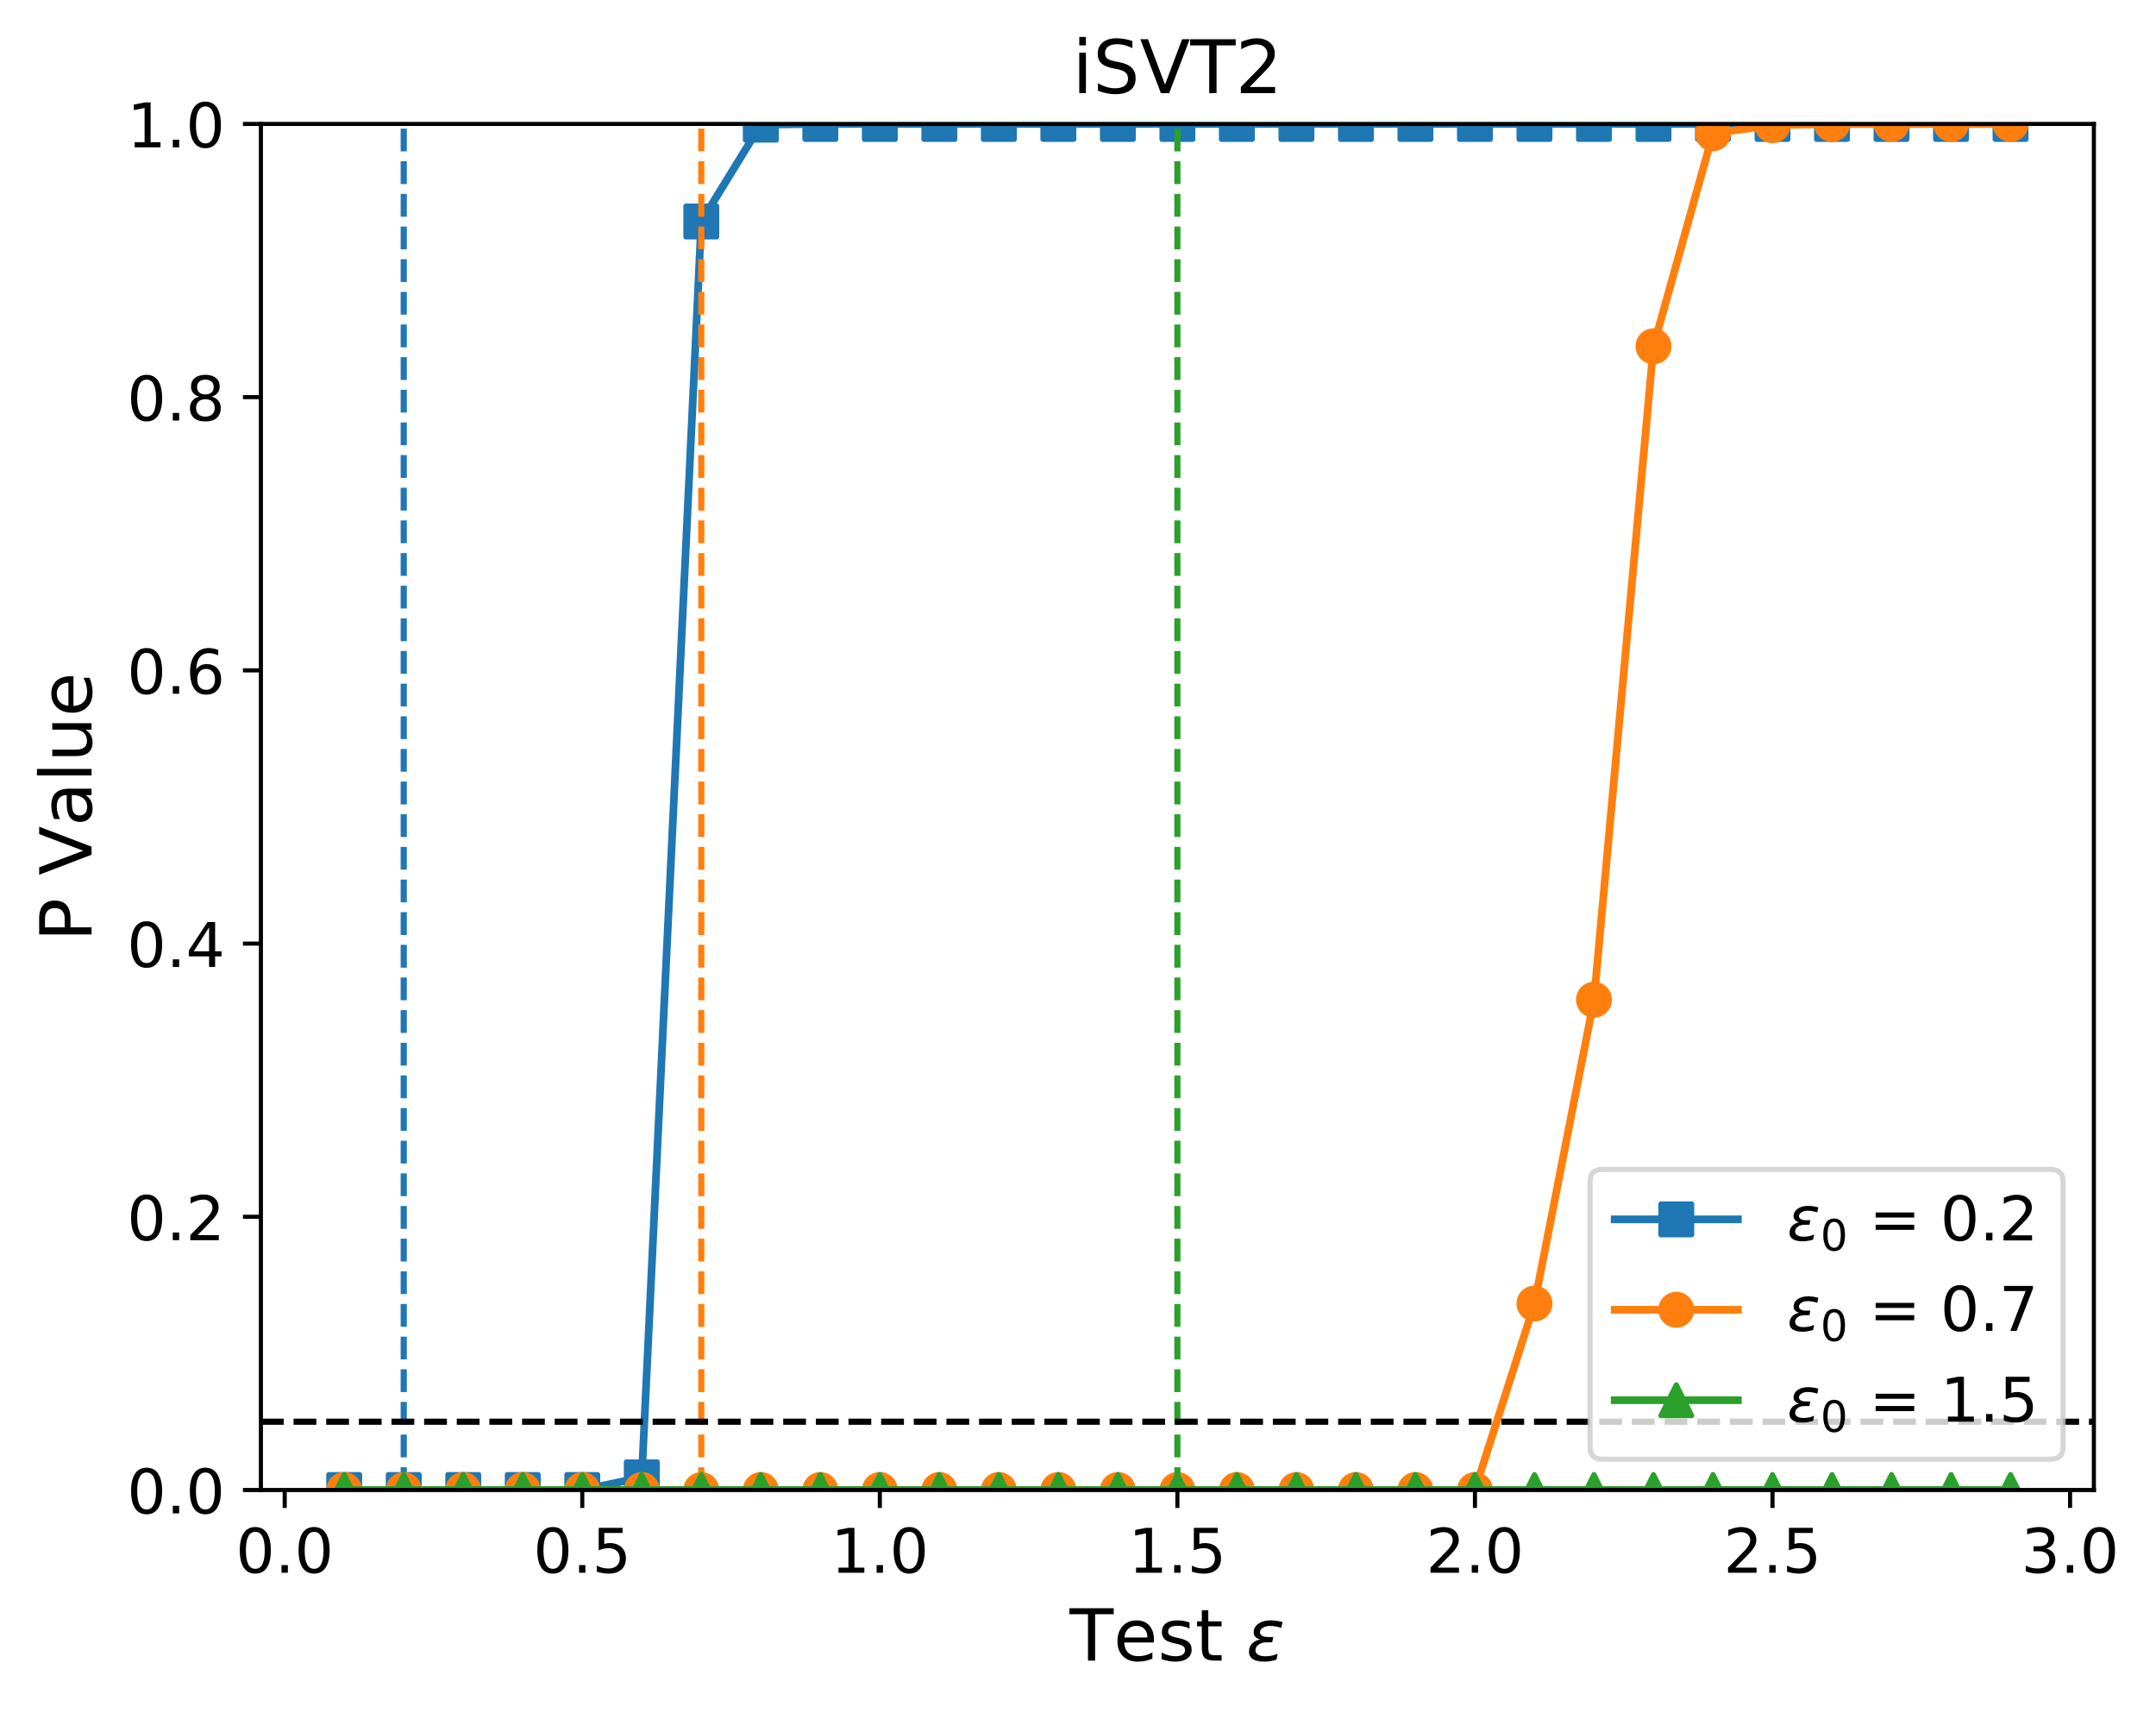 <?xml version="1.0" encoding="utf-8" standalone="no"?>
<!DOCTYPE svg PUBLIC "-//W3C//DTD SVG 1.1//EN"
  "http://www.w3.org/Graphics/SVG/1.1/DTD/svg11.dtd">
<!-- Created with matplotlib (https://matplotlib.org/) -->
<svg height="333.617pt" version="1.1" viewBox="0 0 420.057 333.617" width="420.057pt" xmlns="http://www.w3.org/2000/svg" xmlns:xlink="http://www.w3.org/1999/xlink">
 <defs>
  <style type="text/css">
*{stroke-linecap:butt;stroke-linejoin:round;}
  </style>
 </defs>
 <g id="figure_1">
  <g id="patch_1">
   <path d="M 0 333.617 
L 420.057 333.617 
L 420.057 0 
L 0 0 
z
" style="fill:#ffffff;"/>
  </g>
  <g id="axes_1">
   <g id="patch_2">
    <path d="M 50.833 290.254 
L 407.953 290.254 
L 407.953 24.142 
L 50.833 24.142 
z
" style="fill:#ffffff;"/>
   </g>
   <g id="matplotlib.axis_1">
    <g id="xtick_1">
     <g id="line2d_1">
      <defs>
       <path d="M 0 0 
L 0 3.5 
" id="m67f92b9d45" style="stroke:#000000;stroke-width:0.8;"/>
      </defs>
      <g>
       <use style="stroke:#000000;stroke-width:0.8;" x="55.471" xlink:href="#m67f92b9d45" y="290.254"/>
      </g>
     </g>
     <g id="text_1">
      <!-- 0.0 -->
      <defs>
       <path d="M 31.781 66.406 
Q 24.172 66.406 20.328 58.906 
Q 16.5 51.422 16.5 36.375 
Q 16.5 21.391 20.328 13.891 
Q 24.172 6.391 31.781 6.391 
Q 39.453 6.391 43.281 13.891 
Q 47.125 21.391 47.125 36.375 
Q 47.125 51.422 43.281 58.906 
Q 39.453 66.406 31.781 66.406 
z
M 31.781 74.219 
Q 44.047 74.219 50.516 64.516 
Q 56.984 54.828 56.984 36.375 
Q 56.984 17.969 50.516 8.266 
Q 44.047 -1.422 31.781 -1.422 
Q 19.531 -1.422 13.062 8.266 
Q 6.594 17.969 6.594 36.375 
Q 6.594 54.828 13.062 64.516 
Q 19.531 74.219 31.781 74.219 
z
" id="DejaVuSans-48"/>
       <path d="M 10.688 12.406 
L 21 12.406 
L 21 0 
L 10.688 0 
z
" id="DejaVuSans-46"/>
      </defs>
      <g transform="translate(45.929 306.372)scale(0.12 -0.12)">
       <use xlink:href="#DejaVuSans-48"/>
       <use x="63.623" xlink:href="#DejaVuSans-46"/>
       <use x="95.41" xlink:href="#DejaVuSans-48"/>
      </g>
     </g>
    </g>
    <g id="xtick_2">
     <g id="line2d_2">
      <g>
       <use style="stroke:#000000;stroke-width:0.8;" x="113.445" xlink:href="#m67f92b9d45" y="290.254"/>
      </g>
     </g>
     <g id="text_2">
      <!-- 0.5 -->
      <defs>
       <path d="M 10.797 72.906 
L 49.516 72.906 
L 49.516 64.594 
L 19.828 64.594 
L 19.828 46.734 
Q 21.969 47.469 24.109 47.828 
Q 26.266 48.188 28.422 48.188 
Q 40.625 48.188 47.75 41.5 
Q 54.891 34.812 54.891 23.391 
Q 54.891 11.625 47.562 5.094 
Q 40.234 -1.422 26.906 -1.422 
Q 22.312 -1.422 17.547 -0.641 
Q 12.797 0.141 7.719 1.703 
L 7.719 11.625 
Q 12.109 9.234 16.797 8.062 
Q 21.484 6.891 26.703 6.891 
Q 35.156 6.891 40.078 11.328 
Q 45.016 15.766 45.016 23.391 
Q 45.016 31 40.078 35.438 
Q 35.156 39.891 26.703 39.891 
Q 22.75 39.891 18.812 39.016 
Q 14.891 38.141 10.797 36.281 
z
" id="DejaVuSans-53"/>
      </defs>
      <g transform="translate(103.903 306.372)scale(0.12 -0.12)">
       <use xlink:href="#DejaVuSans-48"/>
       <use x="63.623" xlink:href="#DejaVuSans-46"/>
       <use x="95.41" xlink:href="#DejaVuSans-53"/>
      </g>
     </g>
    </g>
    <g id="xtick_3">
     <g id="line2d_3">
      <g>
       <use style="stroke:#000000;stroke-width:0.8;" x="171.419" xlink:href="#m67f92b9d45" y="290.254"/>
      </g>
     </g>
     <g id="text_3">
      <!-- 1.0 -->
      <defs>
       <path d="M 12.406 8.297 
L 28.516 8.297 
L 28.516 63.922 
L 10.984 60.406 
L 10.984 69.391 
L 28.422 72.906 
L 38.281 72.906 
L 38.281 8.297 
L 54.391 8.297 
L 54.391 0 
L 12.406 0 
z
" id="DejaVuSans-49"/>
      </defs>
      <g transform="translate(161.877 306.372)scale(0.12 -0.12)">
       <use xlink:href="#DejaVuSans-49"/>
       <use x="63.623" xlink:href="#DejaVuSans-46"/>
       <use x="95.41" xlink:href="#DejaVuSans-48"/>
      </g>
     </g>
    </g>
    <g id="xtick_4">
     <g id="line2d_4">
      <g>
       <use style="stroke:#000000;stroke-width:0.8;" x="229.393" xlink:href="#m67f92b9d45" y="290.254"/>
      </g>
     </g>
     <g id="text_4">
      <!-- 1.5 -->
      <g transform="translate(219.851 306.372)scale(0.12 -0.12)">
       <use xlink:href="#DejaVuSans-49"/>
       <use x="63.623" xlink:href="#DejaVuSans-46"/>
       <use x="95.41" xlink:href="#DejaVuSans-53"/>
      </g>
     </g>
    </g>
    <g id="xtick_5">
     <g id="line2d_5">
      <g>
       <use style="stroke:#000000;stroke-width:0.8;" x="287.367" xlink:href="#m67f92b9d45" y="290.254"/>
      </g>
     </g>
     <g id="text_5">
      <!-- 2.0 -->
      <defs>
       <path d="M 19.188 8.297 
L 53.609 8.297 
L 53.609 0 
L 7.328 0 
L 7.328 8.297 
Q 12.938 14.109 22.625 23.891 
Q 32.328 33.688 34.812 36.531 
Q 39.547 41.844 41.422 45.531 
Q 43.312 49.219 43.312 52.781 
Q 43.312 58.594 39.234 62.25 
Q 35.156 65.922 28.609 65.922 
Q 23.969 65.922 18.812 64.312 
Q 13.672 62.703 7.812 59.422 
L 7.812 69.391 
Q 13.766 71.781 18.938 73 
Q 24.125 74.219 28.422 74.219 
Q 39.75 74.219 46.484 68.547 
Q 53.219 62.891 53.219 53.422 
Q 53.219 48.922 51.531 44.891 
Q 49.859 40.875 45.406 35.406 
Q 44.188 33.984 37.641 27.219 
Q 31.109 20.453 19.188 8.297 
z
" id="DejaVuSans-50"/>
      </defs>
      <g transform="translate(277.825 306.372)scale(0.12 -0.12)">
       <use xlink:href="#DejaVuSans-50"/>
       <use x="63.623" xlink:href="#DejaVuSans-46"/>
       <use x="95.41" xlink:href="#DejaVuSans-48"/>
      </g>
     </g>
    </g>
    <g id="xtick_6">
     <g id="line2d_6">
      <g>
       <use style="stroke:#000000;stroke-width:0.8;" x="345.341" xlink:href="#m67f92b9d45" y="290.254"/>
      </g>
     </g>
     <g id="text_6">
      <!-- 2.5 -->
      <g transform="translate(335.799 306.372)scale(0.12 -0.12)">
       <use xlink:href="#DejaVuSans-50"/>
       <use x="63.623" xlink:href="#DejaVuSans-46"/>
       <use x="95.41" xlink:href="#DejaVuSans-53"/>
      </g>
     </g>
    </g>
    <g id="xtick_7">
     <g id="line2d_7">
      <g>
       <use style="stroke:#000000;stroke-width:0.8;" x="403.315" xlink:href="#m67f92b9d45" y="290.254"/>
      </g>
     </g>
     <g id="text_7">
      <!-- 3.0 -->
      <defs>
       <path d="M 40.578 39.312 
Q 47.656 37.797 51.625 33 
Q 55.609 28.219 55.609 21.188 
Q 55.609 10.406 48.188 4.484 
Q 40.766 -1.422 27.094 -1.422 
Q 22.516 -1.422 17.656 -0.516 
Q 12.797 0.391 7.625 2.203 
L 7.625 11.719 
Q 11.719 9.328 16.594 8.109 
Q 21.484 6.891 26.812 6.891 
Q 36.078 6.891 40.938 10.547 
Q 45.797 14.203 45.797 21.188 
Q 45.797 27.641 41.281 31.266 
Q 36.766 34.906 28.719 34.906 
L 20.219 34.906 
L 20.219 43.016 
L 29.109 43.016 
Q 36.375 43.016 40.234 45.922 
Q 44.094 48.828 44.094 54.297 
Q 44.094 59.906 40.109 62.906 
Q 36.141 65.922 28.719 65.922 
Q 24.656 65.922 20.016 65.031 
Q 15.375 64.156 9.812 62.312 
L 9.812 71.094 
Q 15.438 72.656 20.344 73.438 
Q 25.25 74.219 29.594 74.219 
Q 40.828 74.219 47.359 69.109 
Q 53.906 64.016 53.906 55.328 
Q 53.906 49.266 50.438 45.094 
Q 46.969 40.922 40.578 39.312 
z
" id="DejaVuSans-51"/>
      </defs>
      <g transform="translate(393.773 306.372)scale(0.12 -0.12)">
       <use xlink:href="#DejaVuSans-51"/>
       <use x="63.623" xlink:href="#DejaVuSans-46"/>
       <use x="95.41" xlink:href="#DejaVuSans-48"/>
      </g>
     </g>
    </g>
    <g id="text_8">
     <!-- Test $\epsilon$ -->
     <defs>
      <path d="M -0.297 72.906 
L 61.375 72.906 
L 61.375 64.594 
L 35.5 64.594 
L 35.5 0 
L 25.594 0 
L 25.594 64.594 
L -0.297 64.594 
z
" id="DejaVuSans-84"/>
      <path d="M 56.203 29.594 
L 56.203 25.203 
L 14.891 25.203 
Q 15.484 15.922 20.484 11.062 
Q 25.484 6.203 34.422 6.203 
Q 39.594 6.203 44.453 7.469 
Q 49.312 8.734 54.109 11.281 
L 54.109 2.781 
Q 49.266 0.734 44.188 -0.344 
Q 39.109 -1.422 33.891 -1.422 
Q 20.797 -1.422 13.156 6.188 
Q 5.516 13.812 5.516 26.812 
Q 5.516 40.234 12.766 48.109 
Q 20.016 56 32.328 56 
Q 43.359 56 49.781 48.891 
Q 56.203 41.797 56.203 29.594 
z
M 47.219 32.234 
Q 47.125 39.594 43.094 43.984 
Q 39.062 48.391 32.422 48.391 
Q 24.906 48.391 20.391 44.141 
Q 15.875 39.891 15.188 32.172 
z
" id="DejaVuSans-101"/>
      <path d="M 44.281 53.078 
L 44.281 44.578 
Q 40.484 46.531 36.375 47.5 
Q 32.281 48.484 27.875 48.484 
Q 21.188 48.484 17.844 46.438 
Q 14.5 44.391 14.5 40.281 
Q 14.5 37.156 16.891 35.375 
Q 19.281 33.594 26.516 31.984 
L 29.594 31.297 
Q 39.156 29.25 43.188 25.516 
Q 47.219 21.781 47.219 15.094 
Q 47.219 7.469 41.188 3.016 
Q 35.156 -1.422 24.609 -1.422 
Q 20.219 -1.422 15.453 -0.562 
Q 10.688 0.297 5.422 2 
L 5.422 11.281 
Q 10.406 8.688 15.234 7.391 
Q 20.062 6.109 24.812 6.109 
Q 31.156 6.109 34.562 8.281 
Q 37.984 10.453 37.984 14.406 
Q 37.984 18.062 35.516 20.016 
Q 33.062 21.969 24.703 23.781 
L 21.578 24.516 
Q 13.234 26.266 9.516 29.906 
Q 5.812 33.547 5.812 39.891 
Q 5.812 47.609 11.281 51.797 
Q 16.75 56 26.812 56 
Q 31.781 56 36.172 55.266 
Q 40.578 54.547 44.281 53.078 
z
" id="DejaVuSans-115"/>
      <path d="M 18.312 70.219 
L 18.312 54.688 
L 36.812 54.688 
L 36.812 47.703 
L 18.312 47.703 
L 18.312 18.016 
Q 18.312 11.328 20.141 9.422 
Q 21.969 7.516 27.594 7.516 
L 36.812 7.516 
L 36.812 0 
L 27.594 0 
Q 17.188 0 13.234 3.875 
Q 9.281 7.766 9.281 18.016 
L 9.281 47.703 
L 2.688 47.703 
L 2.688 54.688 
L 9.281 54.688 
L 9.281 70.219 
z
" id="DejaVuSans-116"/>
      <path id="DejaVuSans-32"/>
      <path d="M 19.734 29.5 
Q 14.453 30.672 12.156 33.844 
Q 10.453 36.078 10.453 39.109 
Q 10.453 47.406 18.359 52.25 
Q 24.609 56.062 34.188 56.062 
Q 37.891 56.062 41.938 55.469 
Q 46 54.891 50.531 53.719 
L 48.969 45.562 
Q 44.484 46.969 40.719 47.609 
Q 36.859 48.25 33.406 48.25 
Q 27.594 48.25 23.781 46 
Q 19.188 43.312 19.188 39.406 
Q 19.188 36.812 21.578 35.016 
Q 24.422 32.859 30.078 32.859 
L 37.641 32.859 
L 36.234 25.438 
L 29 25.438 
Q 22.266 25.438 18.312 22.953 
Q 12.938 19.578 12.938 14.312 
Q 12.938 10.984 15.828 8.797 
Q 19.438 6.062 26.812 6.062 
Q 31.344 6.062 35.688 6.938 
Q 40.047 7.859 43.844 9.672 
L 42.188 1.312 
Q 37.547 -0.047 33.297 -0.734 
Q 29.047 -1.422 25.141 -1.422 
Q 13.531 -1.422 8.062 3.031 
Q 3.906 6.453 3.906 12.203 
Q 3.906 19.969 9.375 24.75 
Q 13.422 28.328 19.734 29.5 
z
" id="DejaVuSans-Oblique-949"/>
     </defs>
     <g transform="translate(208.393 323.505)scale(0.14 -0.14)">
      <use transform="translate(0 0.094)" xlink:href="#DejaVuSans-84"/>
      <use transform="translate(61.084 0.094)" xlink:href="#DejaVuSans-101"/>
      <use transform="translate(122.607 0.094)" xlink:href="#DejaVuSans-115"/>
      <use transform="translate(174.707 0.094)" xlink:href="#DejaVuSans-116"/>
      <use transform="translate(213.916 0.094)" xlink:href="#DejaVuSans-32"/>
      <use transform="translate(245.703 0.094)" xlink:href="#DejaVuSans-Oblique-949"/>
     </g>
    </g>
   </g>
   <g id="matplotlib.axis_2">
    <g id="ytick_1">
     <g id="line2d_8">
      <defs>
       <path d="M 0 0 
L -3.5 0 
" id="m1c802c9c8f" style="stroke:#000000;stroke-width:0.8;"/>
      </defs>
      <g>
       <use style="stroke:#000000;stroke-width:0.8;" x="50.833" xlink:href="#m1c802c9c8f" y="290.254"/>
      </g>
     </g>
     <g id="text_9">
      <!-- 0.0 -->
      <g transform="translate(24.749 294.813)scale(0.12 -0.12)">
       <use xlink:href="#DejaVuSans-48"/>
       <use x="63.623" xlink:href="#DejaVuSans-46"/>
       <use x="95.41" xlink:href="#DejaVuSans-48"/>
      </g>
     </g>
    </g>
    <g id="ytick_2">
     <g id="line2d_9">
      <g>
       <use style="stroke:#000000;stroke-width:0.8;" x="50.833" xlink:href="#m1c802c9c8f" y="237.031"/>
      </g>
     </g>
     <g id="text_10">
      <!-- 0.2 -->
      <g transform="translate(24.749 241.59)scale(0.12 -0.12)">
       <use xlink:href="#DejaVuSans-48"/>
       <use x="63.623" xlink:href="#DejaVuSans-46"/>
       <use x="95.41" xlink:href="#DejaVuSans-50"/>
      </g>
     </g>
    </g>
    <g id="ytick_3">
     <g id="line2d_10">
      <g>
       <use style="stroke:#000000;stroke-width:0.8;" x="50.833" xlink:href="#m1c802c9c8f" y="183.809"/>
      </g>
     </g>
     <g id="text_11">
      <!-- 0.4 -->
      <defs>
       <path d="M 37.797 64.312 
L 12.891 25.391 
L 37.797 25.391 
z
M 35.203 72.906 
L 47.609 72.906 
L 47.609 25.391 
L 58.016 25.391 
L 58.016 17.188 
L 47.609 17.188 
L 47.609 0 
L 37.797 0 
L 37.797 17.188 
L 4.891 17.188 
L 4.891 26.703 
z
" id="DejaVuSans-52"/>
      </defs>
      <g transform="translate(24.749 188.368)scale(0.12 -0.12)">
       <use xlink:href="#DejaVuSans-48"/>
       <use x="63.623" xlink:href="#DejaVuSans-46"/>
       <use x="95.41" xlink:href="#DejaVuSans-52"/>
      </g>
     </g>
    </g>
    <g id="ytick_4">
     <g id="line2d_11">
      <g>
       <use style="stroke:#000000;stroke-width:0.8;" x="50.833" xlink:href="#m1c802c9c8f" y="130.587"/>
      </g>
     </g>
     <g id="text_12">
      <!-- 0.6 -->
      <defs>
       <path d="M 33.016 40.375 
Q 26.375 40.375 22.484 35.828 
Q 18.609 31.297 18.609 23.391 
Q 18.609 15.531 22.484 10.953 
Q 26.375 6.391 33.016 6.391 
Q 39.656 6.391 43.531 10.953 
Q 47.406 15.531 47.406 23.391 
Q 47.406 31.297 43.531 35.828 
Q 39.656 40.375 33.016 40.375 
z
M 52.594 71.297 
L 52.594 62.312 
Q 48.875 64.062 45.094 64.984 
Q 41.312 65.922 37.594 65.922 
Q 27.828 65.922 22.672 59.328 
Q 17.531 52.734 16.797 39.406 
Q 19.672 43.656 24.016 45.922 
Q 28.375 48.188 33.594 48.188 
Q 44.578 48.188 50.953 41.516 
Q 57.328 34.859 57.328 23.391 
Q 57.328 12.156 50.688 5.359 
Q 44.047 -1.422 33.016 -1.422 
Q 20.359 -1.422 13.672 8.266 
Q 6.984 17.969 6.984 36.375 
Q 6.984 53.656 15.188 63.938 
Q 23.391 74.219 37.203 74.219 
Q 40.922 74.219 44.703 73.484 
Q 48.484 72.75 52.594 71.297 
z
" id="DejaVuSans-54"/>
      </defs>
      <g transform="translate(24.749 135.146)scale(0.12 -0.12)">
       <use xlink:href="#DejaVuSans-48"/>
       <use x="63.623" xlink:href="#DejaVuSans-46"/>
       <use x="95.41" xlink:href="#DejaVuSans-54"/>
      </g>
     </g>
    </g>
    <g id="ytick_5">
     <g id="line2d_12">
      <g>
       <use style="stroke:#000000;stroke-width:0.8;" x="50.833" xlink:href="#m1c802c9c8f" y="77.364"/>
      </g>
     </g>
     <g id="text_13">
      <!-- 0.8 -->
      <defs>
       <path d="M 31.781 34.625 
Q 24.75 34.625 20.719 30.859 
Q 16.703 27.094 16.703 20.516 
Q 16.703 13.922 20.719 10.156 
Q 24.75 6.391 31.781 6.391 
Q 38.812 6.391 42.859 10.172 
Q 46.922 13.969 46.922 20.516 
Q 46.922 27.094 42.891 30.859 
Q 38.875 34.625 31.781 34.625 
z
M 21.922 38.812 
Q 15.578 40.375 12.031 44.719 
Q 8.5 49.078 8.5 55.328 
Q 8.5 64.062 14.719 69.141 
Q 20.953 74.219 31.781 74.219 
Q 42.672 74.219 48.875 69.141 
Q 55.078 64.062 55.078 55.328 
Q 55.078 49.078 51.531 44.719 
Q 48 40.375 41.703 38.812 
Q 48.828 37.156 52.797 32.312 
Q 56.781 27.484 56.781 20.516 
Q 56.781 9.906 50.312 4.234 
Q 43.844 -1.422 31.781 -1.422 
Q 19.734 -1.422 13.25 4.234 
Q 6.781 9.906 6.781 20.516 
Q 6.781 27.484 10.781 32.312 
Q 14.797 37.156 21.922 38.812 
z
M 18.312 54.391 
Q 18.312 48.734 21.844 45.562 
Q 25.391 42.391 31.781 42.391 
Q 38.141 42.391 41.719 45.562 
Q 45.312 48.734 45.312 54.391 
Q 45.312 60.062 41.719 63.234 
Q 38.141 66.406 31.781 66.406 
Q 25.391 66.406 21.844 63.234 
Q 18.312 60.062 18.312 54.391 
z
" id="DejaVuSans-56"/>
      </defs>
      <g transform="translate(24.749 81.923)scale(0.12 -0.12)">
       <use xlink:href="#DejaVuSans-48"/>
       <use x="63.623" xlink:href="#DejaVuSans-46"/>
       <use x="95.41" xlink:href="#DejaVuSans-56"/>
      </g>
     </g>
    </g>
    <g id="ytick_6">
     <g id="line2d_13">
      <g>
       <use style="stroke:#000000;stroke-width:0.8;" x="50.833" xlink:href="#m1c802c9c8f" y="24.142"/>
      </g>
     </g>
     <g id="text_14">
      <!-- 1.0 -->
      <g transform="translate(24.749 28.701)scale(0.12 -0.12)">
       <use xlink:href="#DejaVuSans-49"/>
       <use x="63.623" xlink:href="#DejaVuSans-46"/>
       <use x="95.41" xlink:href="#DejaVuSans-48"/>
      </g>
     </g>
    </g>
    <g id="text_15">
     <!-- P Value -->
     <defs>
      <path d="M 19.672 64.797 
L 19.672 37.406 
L 32.078 37.406 
Q 38.969 37.406 42.719 40.969 
Q 46.484 44.531 46.484 51.125 
Q 46.484 57.672 42.719 61.234 
Q 38.969 64.797 32.078 64.797 
z
M 9.812 72.906 
L 32.078 72.906 
Q 44.344 72.906 50.609 67.359 
Q 56.891 61.812 56.891 51.125 
Q 56.891 40.328 50.609 34.812 
Q 44.344 29.297 32.078 29.297 
L 19.672 29.297 
L 19.672 0 
L 9.812 0 
z
" id="DejaVuSans-80"/>
      <path d="M 28.609 0 
L 0.781 72.906 
L 11.078 72.906 
L 34.188 11.531 
L 57.328 72.906 
L 67.578 72.906 
L 39.797 0 
z
" id="DejaVuSans-86"/>
      <path d="M 34.281 27.484 
Q 23.391 27.484 19.188 25 
Q 14.984 22.516 14.984 16.5 
Q 14.984 11.719 18.141 8.906 
Q 21.297 6.109 26.703 6.109 
Q 34.188 6.109 38.703 11.406 
Q 43.219 16.703 43.219 25.484 
L 43.219 27.484 
z
M 52.203 31.203 
L 52.203 0 
L 43.219 0 
L 43.219 8.297 
Q 40.141 3.328 35.547 0.953 
Q 30.953 -1.422 24.312 -1.422 
Q 15.922 -1.422 10.953 3.297 
Q 6 8.016 6 15.922 
Q 6 25.141 12.172 29.828 
Q 18.359 34.516 30.609 34.516 
L 43.219 34.516 
L 43.219 35.406 
Q 43.219 41.609 39.141 45 
Q 35.062 48.391 27.688 48.391 
Q 23 48.391 18.547 47.266 
Q 14.109 46.141 10.016 43.891 
L 10.016 52.203 
Q 14.938 54.109 19.578 55.047 
Q 24.219 56 28.609 56 
Q 40.484 56 46.344 49.844 
Q 52.203 43.703 52.203 31.203 
z
" id="DejaVuSans-97"/>
      <path d="M 9.422 75.984 
L 18.406 75.984 
L 18.406 0 
L 9.422 0 
z
" id="DejaVuSans-108"/>
      <path d="M 8.5 21.578 
L 8.5 54.688 
L 17.484 54.688 
L 17.484 21.922 
Q 17.484 14.156 20.5 10.266 
Q 23.531 6.391 29.594 6.391 
Q 36.859 6.391 41.078 11.031 
Q 45.312 15.672 45.312 23.688 
L 45.312 54.688 
L 54.297 54.688 
L 54.297 0 
L 45.312 0 
L 45.312 8.406 
Q 42.047 3.422 37.719 1 
Q 33.406 -1.422 27.688 -1.422 
Q 18.266 -1.422 13.375 4.438 
Q 8.5 10.297 8.5 21.578 
z
M 31.109 56 
z
" id="DejaVuSans-117"/>
     </defs>
     <g transform="translate(17.838 183.402)rotate(-90)scale(0.14 -0.14)">
      <use xlink:href="#DejaVuSans-80"/>
      <use x="60.303" xlink:href="#DejaVuSans-32"/>
      <use x="92.09" xlink:href="#DejaVuSans-86"/>
      <use x="160.389" xlink:href="#DejaVuSans-97"/>
      <use x="221.668" xlink:href="#DejaVuSans-108"/>
      <use x="249.451" xlink:href="#DejaVuSans-117"/>
      <use x="312.83" xlink:href="#DejaVuSans-101"/>
     </g>
    </g>
   </g>
   <g id="line2d_14">
    <path clip-path="url(#p9742236590)" d="M 67.066 290.254 
L 78.661 290.254 
L 90.255 290.254 
L 101.85 290.254 
L 113.445 290.254 
L 125.04 287.782 
L 136.635 43.147 
L 148.229 24.284 
L 159.824 24.142 
L 171.419 24.142 
L 183.014 24.142 
L 194.609 24.142 
L 206.204 24.142 
L 217.798 24.142 
L 229.393 24.142 
L 240.988 24.142 
L 252.583 24.142 
L 264.178 24.142 
L 275.772 24.142 
L 287.367 24.142 
L 298.962 24.142 
L 310.557 24.142 
L 322.152 24.142 
L 333.746 24.142 
L 345.341 24.142 
L 356.936 24.142 
L 368.531 24.142 
L 380.126 24.142 
L 391.72 24.142 
" style="fill:none;stroke:#1f77b4;stroke-linecap:square;stroke-width:1.5;"/>
    <defs>
     <path d="M -3 3 
L 3 3 
L 3 -3 
L -3 -3 
z
" id="mf0e14e4231" style="stroke:#1f77b4;stroke-linejoin:miter;"/>
    </defs>
    <g clip-path="url(#p9742236590)">
     <use style="fill:#1f77b4;stroke:#1f77b4;stroke-linejoin:miter;" x="67.066" xlink:href="#mf0e14e4231" y="290.254"/>
     <use style="fill:#1f77b4;stroke:#1f77b4;stroke-linejoin:miter;" x="78.661" xlink:href="#mf0e14e4231" y="290.254"/>
     <use style="fill:#1f77b4;stroke:#1f77b4;stroke-linejoin:miter;" x="90.255" xlink:href="#mf0e14e4231" y="290.254"/>
     <use style="fill:#1f77b4;stroke:#1f77b4;stroke-linejoin:miter;" x="101.85" xlink:href="#mf0e14e4231" y="290.254"/>
     <use style="fill:#1f77b4;stroke:#1f77b4;stroke-linejoin:miter;" x="113.445" xlink:href="#mf0e14e4231" y="290.254"/>
     <use style="fill:#1f77b4;stroke:#1f77b4;stroke-linejoin:miter;" x="125.04" xlink:href="#mf0e14e4231" y="287.782"/>
     <use style="fill:#1f77b4;stroke:#1f77b4;stroke-linejoin:miter;" x="136.635" xlink:href="#mf0e14e4231" y="43.147"/>
     <use style="fill:#1f77b4;stroke:#1f77b4;stroke-linejoin:miter;" x="148.229" xlink:href="#mf0e14e4231" y="24.284"/>
     <use style="fill:#1f77b4;stroke:#1f77b4;stroke-linejoin:miter;" x="159.824" xlink:href="#mf0e14e4231" y="24.142"/>
     <use style="fill:#1f77b4;stroke:#1f77b4;stroke-linejoin:miter;" x="171.419" xlink:href="#mf0e14e4231" y="24.142"/>
     <use style="fill:#1f77b4;stroke:#1f77b4;stroke-linejoin:miter;" x="183.014" xlink:href="#mf0e14e4231" y="24.142"/>
     <use style="fill:#1f77b4;stroke:#1f77b4;stroke-linejoin:miter;" x="194.609" xlink:href="#mf0e14e4231" y="24.142"/>
     <use style="fill:#1f77b4;stroke:#1f77b4;stroke-linejoin:miter;" x="206.204" xlink:href="#mf0e14e4231" y="24.142"/>
     <use style="fill:#1f77b4;stroke:#1f77b4;stroke-linejoin:miter;" x="217.798" xlink:href="#mf0e14e4231" y="24.142"/>
     <use style="fill:#1f77b4;stroke:#1f77b4;stroke-linejoin:miter;" x="229.393" xlink:href="#mf0e14e4231" y="24.142"/>
     <use style="fill:#1f77b4;stroke:#1f77b4;stroke-linejoin:miter;" x="240.988" xlink:href="#mf0e14e4231" y="24.142"/>
     <use style="fill:#1f77b4;stroke:#1f77b4;stroke-linejoin:miter;" x="252.583" xlink:href="#mf0e14e4231" y="24.142"/>
     <use style="fill:#1f77b4;stroke:#1f77b4;stroke-linejoin:miter;" x="264.178" xlink:href="#mf0e14e4231" y="24.142"/>
     <use style="fill:#1f77b4;stroke:#1f77b4;stroke-linejoin:miter;" x="275.772" xlink:href="#mf0e14e4231" y="24.142"/>
     <use style="fill:#1f77b4;stroke:#1f77b4;stroke-linejoin:miter;" x="287.367" xlink:href="#mf0e14e4231" y="24.142"/>
     <use style="fill:#1f77b4;stroke:#1f77b4;stroke-linejoin:miter;" x="298.962" xlink:href="#mf0e14e4231" y="24.142"/>
     <use style="fill:#1f77b4;stroke:#1f77b4;stroke-linejoin:miter;" x="310.557" xlink:href="#mf0e14e4231" y="24.142"/>
     <use style="fill:#1f77b4;stroke:#1f77b4;stroke-linejoin:miter;" x="322.152" xlink:href="#mf0e14e4231" y="24.142"/>
     <use style="fill:#1f77b4;stroke:#1f77b4;stroke-linejoin:miter;" x="333.746" xlink:href="#mf0e14e4231" y="24.142"/>
     <use style="fill:#1f77b4;stroke:#1f77b4;stroke-linejoin:miter;" x="345.341" xlink:href="#mf0e14e4231" y="24.142"/>
     <use style="fill:#1f77b4;stroke:#1f77b4;stroke-linejoin:miter;" x="356.936" xlink:href="#mf0e14e4231" y="24.142"/>
     <use style="fill:#1f77b4;stroke:#1f77b4;stroke-linejoin:miter;" x="368.531" xlink:href="#mf0e14e4231" y="24.142"/>
     <use style="fill:#1f77b4;stroke:#1f77b4;stroke-linejoin:miter;" x="380.126" xlink:href="#mf0e14e4231" y="24.142"/>
     <use style="fill:#1f77b4;stroke:#1f77b4;stroke-linejoin:miter;" x="391.72" xlink:href="#mf0e14e4231" y="24.142"/>
    </g>
   </g>
   <g id="line2d_15">
    <path clip-path="url(#p9742236590)" d="M 78.661 290.254 
L 78.661 24.142 
" style="fill:none;stroke:#1f77b4;stroke-dasharray:4.44,1.92;stroke-dashoffset:0;stroke-width:1.2;"/>
   </g>
   <g id="line2d_16">
    <path clip-path="url(#p9742236590)" d="M 67.066 290.254 
L 78.661 290.254 
L 90.255 290.254 
L 101.85 290.254 
L 113.445 290.254 
L 125.04 290.254 
L 136.635 290.254 
L 148.229 290.254 
L 159.824 290.254 
L 171.419 290.254 
L 183.014 290.254 
L 194.609 290.254 
L 206.204 290.254 
L 217.798 290.254 
L 229.393 290.254 
L 240.988 290.254 
L 252.583 290.254 
L 264.178 290.254 
L 275.772 290.254 
L 287.367 290.253 
L 298.962 253.936 
L 310.557 194.753 
L 322.152 67.463 
L 333.746 25.961 
L 345.341 24.391 
L 356.936 24.151 
L 368.531 24.142 
L 380.126 24.142 
L 391.72 24.142 
" style="fill:none;stroke:#ff7f0e;stroke-linecap:square;stroke-width:1.5;"/>
    <defs>
     <path d="M 0 3 
C 0.796 3 1.559 2.684 2.121 2.121 
C 2.684 1.559 3 0.796 3 0 
C 3 -0.796 2.684 -1.559 2.121 -2.121 
C 1.559 -2.684 0.796 -3 0 -3 
C -0.796 -3 -1.559 -2.684 -2.121 -2.121 
C -2.684 -1.559 -3 -0.796 -3 0 
C -3 0.796 -2.684 1.559 -2.121 2.121 
C -1.559 2.684 -0.796 3 0 3 
z
" id="m08e9ad19d3" style="stroke:#ff7f0e;"/>
    </defs>
    <g clip-path="url(#p9742236590)">
     <use style="fill:#ff7f0e;stroke:#ff7f0e;" x="67.066" xlink:href="#m08e9ad19d3" y="290.254"/>
     <use style="fill:#ff7f0e;stroke:#ff7f0e;" x="78.661" xlink:href="#m08e9ad19d3" y="290.254"/>
     <use style="fill:#ff7f0e;stroke:#ff7f0e;" x="90.255" xlink:href="#m08e9ad19d3" y="290.254"/>
     <use style="fill:#ff7f0e;stroke:#ff7f0e;" x="101.85" xlink:href="#m08e9ad19d3" y="290.254"/>
     <use style="fill:#ff7f0e;stroke:#ff7f0e;" x="113.445" xlink:href="#m08e9ad19d3" y="290.254"/>
     <use style="fill:#ff7f0e;stroke:#ff7f0e;" x="125.04" xlink:href="#m08e9ad19d3" y="290.254"/>
     <use style="fill:#ff7f0e;stroke:#ff7f0e;" x="136.635" xlink:href="#m08e9ad19d3" y="290.254"/>
     <use style="fill:#ff7f0e;stroke:#ff7f0e;" x="148.229" xlink:href="#m08e9ad19d3" y="290.254"/>
     <use style="fill:#ff7f0e;stroke:#ff7f0e;" x="159.824" xlink:href="#m08e9ad19d3" y="290.254"/>
     <use style="fill:#ff7f0e;stroke:#ff7f0e;" x="171.419" xlink:href="#m08e9ad19d3" y="290.254"/>
     <use style="fill:#ff7f0e;stroke:#ff7f0e;" x="183.014" xlink:href="#m08e9ad19d3" y="290.254"/>
     <use style="fill:#ff7f0e;stroke:#ff7f0e;" x="194.609" xlink:href="#m08e9ad19d3" y="290.254"/>
     <use style="fill:#ff7f0e;stroke:#ff7f0e;" x="206.204" xlink:href="#m08e9ad19d3" y="290.254"/>
     <use style="fill:#ff7f0e;stroke:#ff7f0e;" x="217.798" xlink:href="#m08e9ad19d3" y="290.254"/>
     <use style="fill:#ff7f0e;stroke:#ff7f0e;" x="229.393" xlink:href="#m08e9ad19d3" y="290.254"/>
     <use style="fill:#ff7f0e;stroke:#ff7f0e;" x="240.988" xlink:href="#m08e9ad19d3" y="290.254"/>
     <use style="fill:#ff7f0e;stroke:#ff7f0e;" x="252.583" xlink:href="#m08e9ad19d3" y="290.254"/>
     <use style="fill:#ff7f0e;stroke:#ff7f0e;" x="264.178" xlink:href="#m08e9ad19d3" y="290.254"/>
     <use style="fill:#ff7f0e;stroke:#ff7f0e;" x="275.772" xlink:href="#m08e9ad19d3" y="290.254"/>
     <use style="fill:#ff7f0e;stroke:#ff7f0e;" x="287.367" xlink:href="#m08e9ad19d3" y="290.253"/>
     <use style="fill:#ff7f0e;stroke:#ff7f0e;" x="298.962" xlink:href="#m08e9ad19d3" y="253.936"/>
     <use style="fill:#ff7f0e;stroke:#ff7f0e;" x="310.557" xlink:href="#m08e9ad19d3" y="194.753"/>
     <use style="fill:#ff7f0e;stroke:#ff7f0e;" x="322.152" xlink:href="#m08e9ad19d3" y="67.463"/>
     <use style="fill:#ff7f0e;stroke:#ff7f0e;" x="333.746" xlink:href="#m08e9ad19d3" y="25.961"/>
     <use style="fill:#ff7f0e;stroke:#ff7f0e;" x="345.341" xlink:href="#m08e9ad19d3" y="24.391"/>
     <use style="fill:#ff7f0e;stroke:#ff7f0e;" x="356.936" xlink:href="#m08e9ad19d3" y="24.151"/>
     <use style="fill:#ff7f0e;stroke:#ff7f0e;" x="368.531" xlink:href="#m08e9ad19d3" y="24.142"/>
     <use style="fill:#ff7f0e;stroke:#ff7f0e;" x="380.126" xlink:href="#m08e9ad19d3" y="24.142"/>
     <use style="fill:#ff7f0e;stroke:#ff7f0e;" x="391.72" xlink:href="#m08e9ad19d3" y="24.142"/>
    </g>
   </g>
   <g id="line2d_17">
    <path clip-path="url(#p9742236590)" d="M 136.635 290.254 
L 136.635 24.142 
" style="fill:none;stroke:#ff7f0e;stroke-dasharray:4.44,1.92;stroke-dashoffset:0;stroke-width:1.2;"/>
   </g>
   <g id="line2d_18">
    <path clip-path="url(#p9742236590)" d="M 67.066 290.254 
L 78.661 290.254 
L 90.255 290.254 
L 101.85 290.254 
L 113.445 290.254 
L 125.04 290.254 
L 136.635 290.254 
L 148.229 290.254 
L 159.824 290.254 
L 171.419 290.254 
L 183.014 290.254 
L 194.609 290.254 
L 206.204 290.254 
L 217.798 290.254 
L 229.393 290.254 
L 240.988 290.254 
L 252.583 290.254 
L 264.178 290.254 
L 275.772 290.254 
L 287.367 290.254 
L 298.962 290.254 
L 310.557 290.254 
L 322.152 290.254 
L 333.746 290.254 
L 345.341 290.254 
L 356.936 290.254 
L 368.531 290.254 
L 380.126 290.254 
L 391.72 290.254 
" style="fill:none;stroke:#2ca02c;stroke-linecap:square;stroke-width:1.5;"/>
    <defs>
     <path d="M 0 -3 
L -3 3 
L 3 3 
z
" id="m51aa1f8615" style="stroke:#2ca02c;stroke-linejoin:miter;"/>
    </defs>
    <g clip-path="url(#p9742236590)">
     <use style="fill:#2ca02c;stroke:#2ca02c;stroke-linejoin:miter;" x="67.066" xlink:href="#m51aa1f8615" y="290.254"/>
     <use style="fill:#2ca02c;stroke:#2ca02c;stroke-linejoin:miter;" x="78.661" xlink:href="#m51aa1f8615" y="290.254"/>
     <use style="fill:#2ca02c;stroke:#2ca02c;stroke-linejoin:miter;" x="90.255" xlink:href="#m51aa1f8615" y="290.254"/>
     <use style="fill:#2ca02c;stroke:#2ca02c;stroke-linejoin:miter;" x="101.85" xlink:href="#m51aa1f8615" y="290.254"/>
     <use style="fill:#2ca02c;stroke:#2ca02c;stroke-linejoin:miter;" x="113.445" xlink:href="#m51aa1f8615" y="290.254"/>
     <use style="fill:#2ca02c;stroke:#2ca02c;stroke-linejoin:miter;" x="125.04" xlink:href="#m51aa1f8615" y="290.254"/>
     <use style="fill:#2ca02c;stroke:#2ca02c;stroke-linejoin:miter;" x="136.635" xlink:href="#m51aa1f8615" y="290.254"/>
     <use style="fill:#2ca02c;stroke:#2ca02c;stroke-linejoin:miter;" x="148.229" xlink:href="#m51aa1f8615" y="290.254"/>
     <use style="fill:#2ca02c;stroke:#2ca02c;stroke-linejoin:miter;" x="159.824" xlink:href="#m51aa1f8615" y="290.254"/>
     <use style="fill:#2ca02c;stroke:#2ca02c;stroke-linejoin:miter;" x="171.419" xlink:href="#m51aa1f8615" y="290.254"/>
     <use style="fill:#2ca02c;stroke:#2ca02c;stroke-linejoin:miter;" x="183.014" xlink:href="#m51aa1f8615" y="290.254"/>
     <use style="fill:#2ca02c;stroke:#2ca02c;stroke-linejoin:miter;" x="194.609" xlink:href="#m51aa1f8615" y="290.254"/>
     <use style="fill:#2ca02c;stroke:#2ca02c;stroke-linejoin:miter;" x="206.204" xlink:href="#m51aa1f8615" y="290.254"/>
     <use style="fill:#2ca02c;stroke:#2ca02c;stroke-linejoin:miter;" x="217.798" xlink:href="#m51aa1f8615" y="290.254"/>
     <use style="fill:#2ca02c;stroke:#2ca02c;stroke-linejoin:miter;" x="229.393" xlink:href="#m51aa1f8615" y="290.254"/>
     <use style="fill:#2ca02c;stroke:#2ca02c;stroke-linejoin:miter;" x="240.988" xlink:href="#m51aa1f8615" y="290.254"/>
     <use style="fill:#2ca02c;stroke:#2ca02c;stroke-linejoin:miter;" x="252.583" xlink:href="#m51aa1f8615" y="290.254"/>
     <use style="fill:#2ca02c;stroke:#2ca02c;stroke-linejoin:miter;" x="264.178" xlink:href="#m51aa1f8615" y="290.254"/>
     <use style="fill:#2ca02c;stroke:#2ca02c;stroke-linejoin:miter;" x="275.772" xlink:href="#m51aa1f8615" y="290.254"/>
     <use style="fill:#2ca02c;stroke:#2ca02c;stroke-linejoin:miter;" x="287.367" xlink:href="#m51aa1f8615" y="290.254"/>
     <use style="fill:#2ca02c;stroke:#2ca02c;stroke-linejoin:miter;" x="298.962" xlink:href="#m51aa1f8615" y="290.254"/>
     <use style="fill:#2ca02c;stroke:#2ca02c;stroke-linejoin:miter;" x="310.557" xlink:href="#m51aa1f8615" y="290.254"/>
     <use style="fill:#2ca02c;stroke:#2ca02c;stroke-linejoin:miter;" x="322.152" xlink:href="#m51aa1f8615" y="290.254"/>
     <use style="fill:#2ca02c;stroke:#2ca02c;stroke-linejoin:miter;" x="333.746" xlink:href="#m51aa1f8615" y="290.254"/>
     <use style="fill:#2ca02c;stroke:#2ca02c;stroke-linejoin:miter;" x="345.341" xlink:href="#m51aa1f8615" y="290.254"/>
     <use style="fill:#2ca02c;stroke:#2ca02c;stroke-linejoin:miter;" x="356.936" xlink:href="#m51aa1f8615" y="290.254"/>
     <use style="fill:#2ca02c;stroke:#2ca02c;stroke-linejoin:miter;" x="368.531" xlink:href="#m51aa1f8615" y="290.254"/>
     <use style="fill:#2ca02c;stroke:#2ca02c;stroke-linejoin:miter;" x="380.126" xlink:href="#m51aa1f8615" y="290.254"/>
     <use style="fill:#2ca02c;stroke:#2ca02c;stroke-linejoin:miter;" x="391.72" xlink:href="#m51aa1f8615" y="290.254"/>
    </g>
   </g>
   <g id="line2d_19">
    <path clip-path="url(#p9742236590)" d="M 229.393 290.254 
L 229.393 24.142 
" style="fill:none;stroke:#2ca02c;stroke-dasharray:4.44,1.92;stroke-dashoffset:0;stroke-width:1.2;"/>
   </g>
   <g id="line2d_20">
    <path clip-path="url(#p9742236590)" d="M 50.833 276.948 
L 407.953 276.948 
" style="fill:none;stroke:#000000;stroke-dasharray:4.44,1.92;stroke-dashoffset:0;stroke-width:1.2;"/>
   </g>
   <g id="patch_3">
    <path d="M 50.833 290.254 
L 50.833 24.142 
" style="fill:none;stroke:#000000;stroke-linecap:square;stroke-linejoin:miter;stroke-width:0.8;"/>
   </g>
   <g id="patch_4">
    <path d="M 407.953 290.254 
L 407.953 24.142 
" style="fill:none;stroke:#000000;stroke-linecap:square;stroke-linejoin:miter;stroke-width:0.8;"/>
   </g>
   <g id="patch_5">
    <path d="M 50.833 290.254 
L 407.953 290.254 
" style="fill:none;stroke:#000000;stroke-linecap:square;stroke-linejoin:miter;stroke-width:0.8;"/>
   </g>
   <g id="patch_6">
    <path d="M 50.833 24.142 
L 407.953 24.142 
" style="fill:none;stroke:#000000;stroke-linecap:square;stroke-linejoin:miter;stroke-width:0.8;"/>
   </g>
   <g id="text_16">
    <!-- iSVT2 -->
    <defs>
     <path d="M 9.422 54.688 
L 18.406 54.688 
L 18.406 0 
L 9.422 0 
z
M 9.422 75.984 
L 18.406 75.984 
L 18.406 64.594 
L 9.422 64.594 
z
" id="DejaVuSans-105"/>
     <path d="M 53.516 70.516 
L 53.516 60.891 
Q 47.906 63.578 42.922 64.891 
Q 37.938 66.219 33.297 66.219 
Q 25.25 66.219 20.875 63.094 
Q 16.5 59.969 16.5 54.203 
Q 16.5 49.359 19.406 46.891 
Q 22.312 44.438 30.422 42.922 
L 36.375 41.703 
Q 47.406 39.594 52.656 34.297 
Q 57.906 29 57.906 20.125 
Q 57.906 9.516 50.797 4.047 
Q 43.703 -1.422 29.984 -1.422 
Q 24.812 -1.422 18.969 -0.25 
Q 13.141 0.922 6.891 3.219 
L 6.891 13.375 
Q 12.891 10.016 18.656 8.297 
Q 24.422 6.594 29.984 6.594 
Q 38.422 6.594 43.016 9.906 
Q 47.609 13.234 47.609 19.391 
Q 47.609 24.75 44.312 27.781 
Q 41.016 30.812 33.5 32.328 
L 27.484 33.5 
Q 16.453 35.688 11.516 40.375 
Q 6.594 45.062 6.594 53.422 
Q 6.594 63.094 13.406 68.656 
Q 20.219 74.219 32.172 74.219 
Q 37.312 74.219 42.625 73.281 
Q 47.953 72.359 53.516 70.516 
z
" id="DejaVuSans-83"/>
    </defs>
    <g transform="translate(208.918 18.142)scale(0.144 -0.144)">
     <use xlink:href="#DejaVuSans-105"/>
     <use x="27.783" xlink:href="#DejaVuSans-83"/>
     <use x="91.26" xlink:href="#DejaVuSans-86"/>
     <use x="159.668" xlink:href="#DejaVuSans-84"/>
     <use x="220.752" xlink:href="#DejaVuSans-50"/>
    </g>
   </g>
   <g id="legend_1">
    <g id="patch_7">
     <path d="M 312.193 284.254 
L 399.553 284.254 
Q 401.953 284.254 401.953 281.854 
L 401.953 230.213 
Q 401.953 227.812 399.553 227.812 
L 312.193 227.812 
Q 309.793 227.812 309.793 230.213 
L 309.793 281.854 
Q 309.793 284.254 312.193 284.254 
z
" style="fill:#ffffff;opacity:0.8;stroke:#cccccc;stroke-linejoin:miter;"/>
    </g>
    <g id="line2d_21">
     <path d="M 314.593 237.531 
L 338.593 237.531 
" style="fill:none;stroke:#1f77b4;stroke-linecap:square;stroke-width:1.5;"/>
    </g>
    <g id="line2d_22">
     <g>
      <use style="fill:#1f77b4;stroke:#1f77b4;stroke-linejoin:miter;" x="326.593" xlink:href="#mf0e14e4231" y="237.531"/>
     </g>
    </g>
    <g id="text_17">
     <!-- $\epsilon_0$ = 0.2 -->
     <defs>
      <path d="M 10.594 45.406 
L 73.188 45.406 
L 73.188 37.203 
L 10.594 37.203 
z
M 10.594 25.484 
L 73.188 25.484 
L 73.188 17.188 
L 10.594 17.188 
z
" id="DejaVuSans-61"/>
     </defs>
     <g transform="translate(348.193 241.731)scale(0.12 -0.12)">
      <use transform="translate(0 0.781)" xlink:href="#DejaVuSans-Oblique-949"/>
      <use transform="translate(54.053 -15.625)scale(0.7)" xlink:href="#DejaVuSans-48"/>
      <use transform="translate(101.323 0.781)" xlink:href="#DejaVuSans-32"/>
      <use transform="translate(133.11 0.781)" xlink:href="#DejaVuSans-61"/>
      <use transform="translate(216.899 0.781)" xlink:href="#DejaVuSans-32"/>
      <use transform="translate(248.687 0.781)" xlink:href="#DejaVuSans-48"/>
      <use transform="translate(312.31 0.781)" xlink:href="#DejaVuSans-46"/>
      <use transform="translate(344.019 0.781)" xlink:href="#DejaVuSans-50"/>
     </g>
    </g>
    <g id="line2d_23">
     <path d="M 314.593 255.144 
L 338.593 255.144 
" style="fill:none;stroke:#ff7f0e;stroke-linecap:square;stroke-width:1.5;"/>
    </g>
    <g id="line2d_24">
     <g>
      <use style="fill:#ff7f0e;stroke:#ff7f0e;" x="326.593" xlink:href="#m08e9ad19d3" y="255.144"/>
     </g>
    </g>
    <g id="text_18">
     <!-- $\epsilon_0$ = 0.7 -->
     <defs>
      <path d="M 8.203 72.906 
L 55.078 72.906 
L 55.078 68.703 
L 28.609 0 
L 18.312 0 
L 43.219 64.594 
L 8.203 64.594 
z
" id="DejaVuSans-55"/>
     </defs>
     <g transform="translate(348.193 259.344)scale(0.12 -0.12)">
      <use transform="translate(0 0.781)" xlink:href="#DejaVuSans-Oblique-949"/>
      <use transform="translate(54.053 -15.625)scale(0.7)" xlink:href="#DejaVuSans-48"/>
      <use transform="translate(101.323 0.781)" xlink:href="#DejaVuSans-32"/>
      <use transform="translate(133.11 0.781)" xlink:href="#DejaVuSans-61"/>
      <use transform="translate(216.899 0.781)" xlink:href="#DejaVuSans-32"/>
      <use transform="translate(248.687 0.781)" xlink:href="#DejaVuSans-48"/>
      <use transform="translate(312.31 0.781)" xlink:href="#DejaVuSans-46"/>
      <use transform="translate(343.987 0.781)" xlink:href="#DejaVuSans-55"/>
     </g>
    </g>
    <g id="line2d_25">
     <path d="M 314.593 272.758 
L 338.593 272.758 
" style="fill:none;stroke:#2ca02c;stroke-linecap:square;stroke-width:1.5;"/>
    </g>
    <g id="line2d_26">
     <g>
      <use style="fill:#2ca02c;stroke:#2ca02c;stroke-linejoin:miter;" x="326.593" xlink:href="#m51aa1f8615" y="272.758"/>
     </g>
    </g>
    <g id="text_19">
     <!-- $\epsilon_0$ = 1.5 -->
     <g transform="translate(348.193 276.958)scale(0.12 -0.12)">
      <use transform="translate(0 0.094)" xlink:href="#DejaVuSans-Oblique-949"/>
      <use transform="translate(54.053 -16.312)scale(0.7)" xlink:href="#DejaVuSans-48"/>
      <use transform="translate(101.323 0.094)" xlink:href="#DejaVuSans-32"/>
      <use transform="translate(133.11 0.094)" xlink:href="#DejaVuSans-61"/>
      <use transform="translate(216.899 0.094)" xlink:href="#DejaVuSans-32"/>
      <use transform="translate(248.687 0.094)" xlink:href="#DejaVuSans-49"/>
      <use transform="translate(312.31 0.094)" xlink:href="#DejaVuSans-46"/>
      <use transform="translate(344.097 0.094)" xlink:href="#DejaVuSans-53"/>
     </g>
    </g>
   </g>
  </g>
 </g>
 <defs>
  <clipPath id="p9742236590">
   <rect height="266.112" width="357.12" x="50.833" y="24.142"/>
  </clipPath>
 </defs>
</svg>
